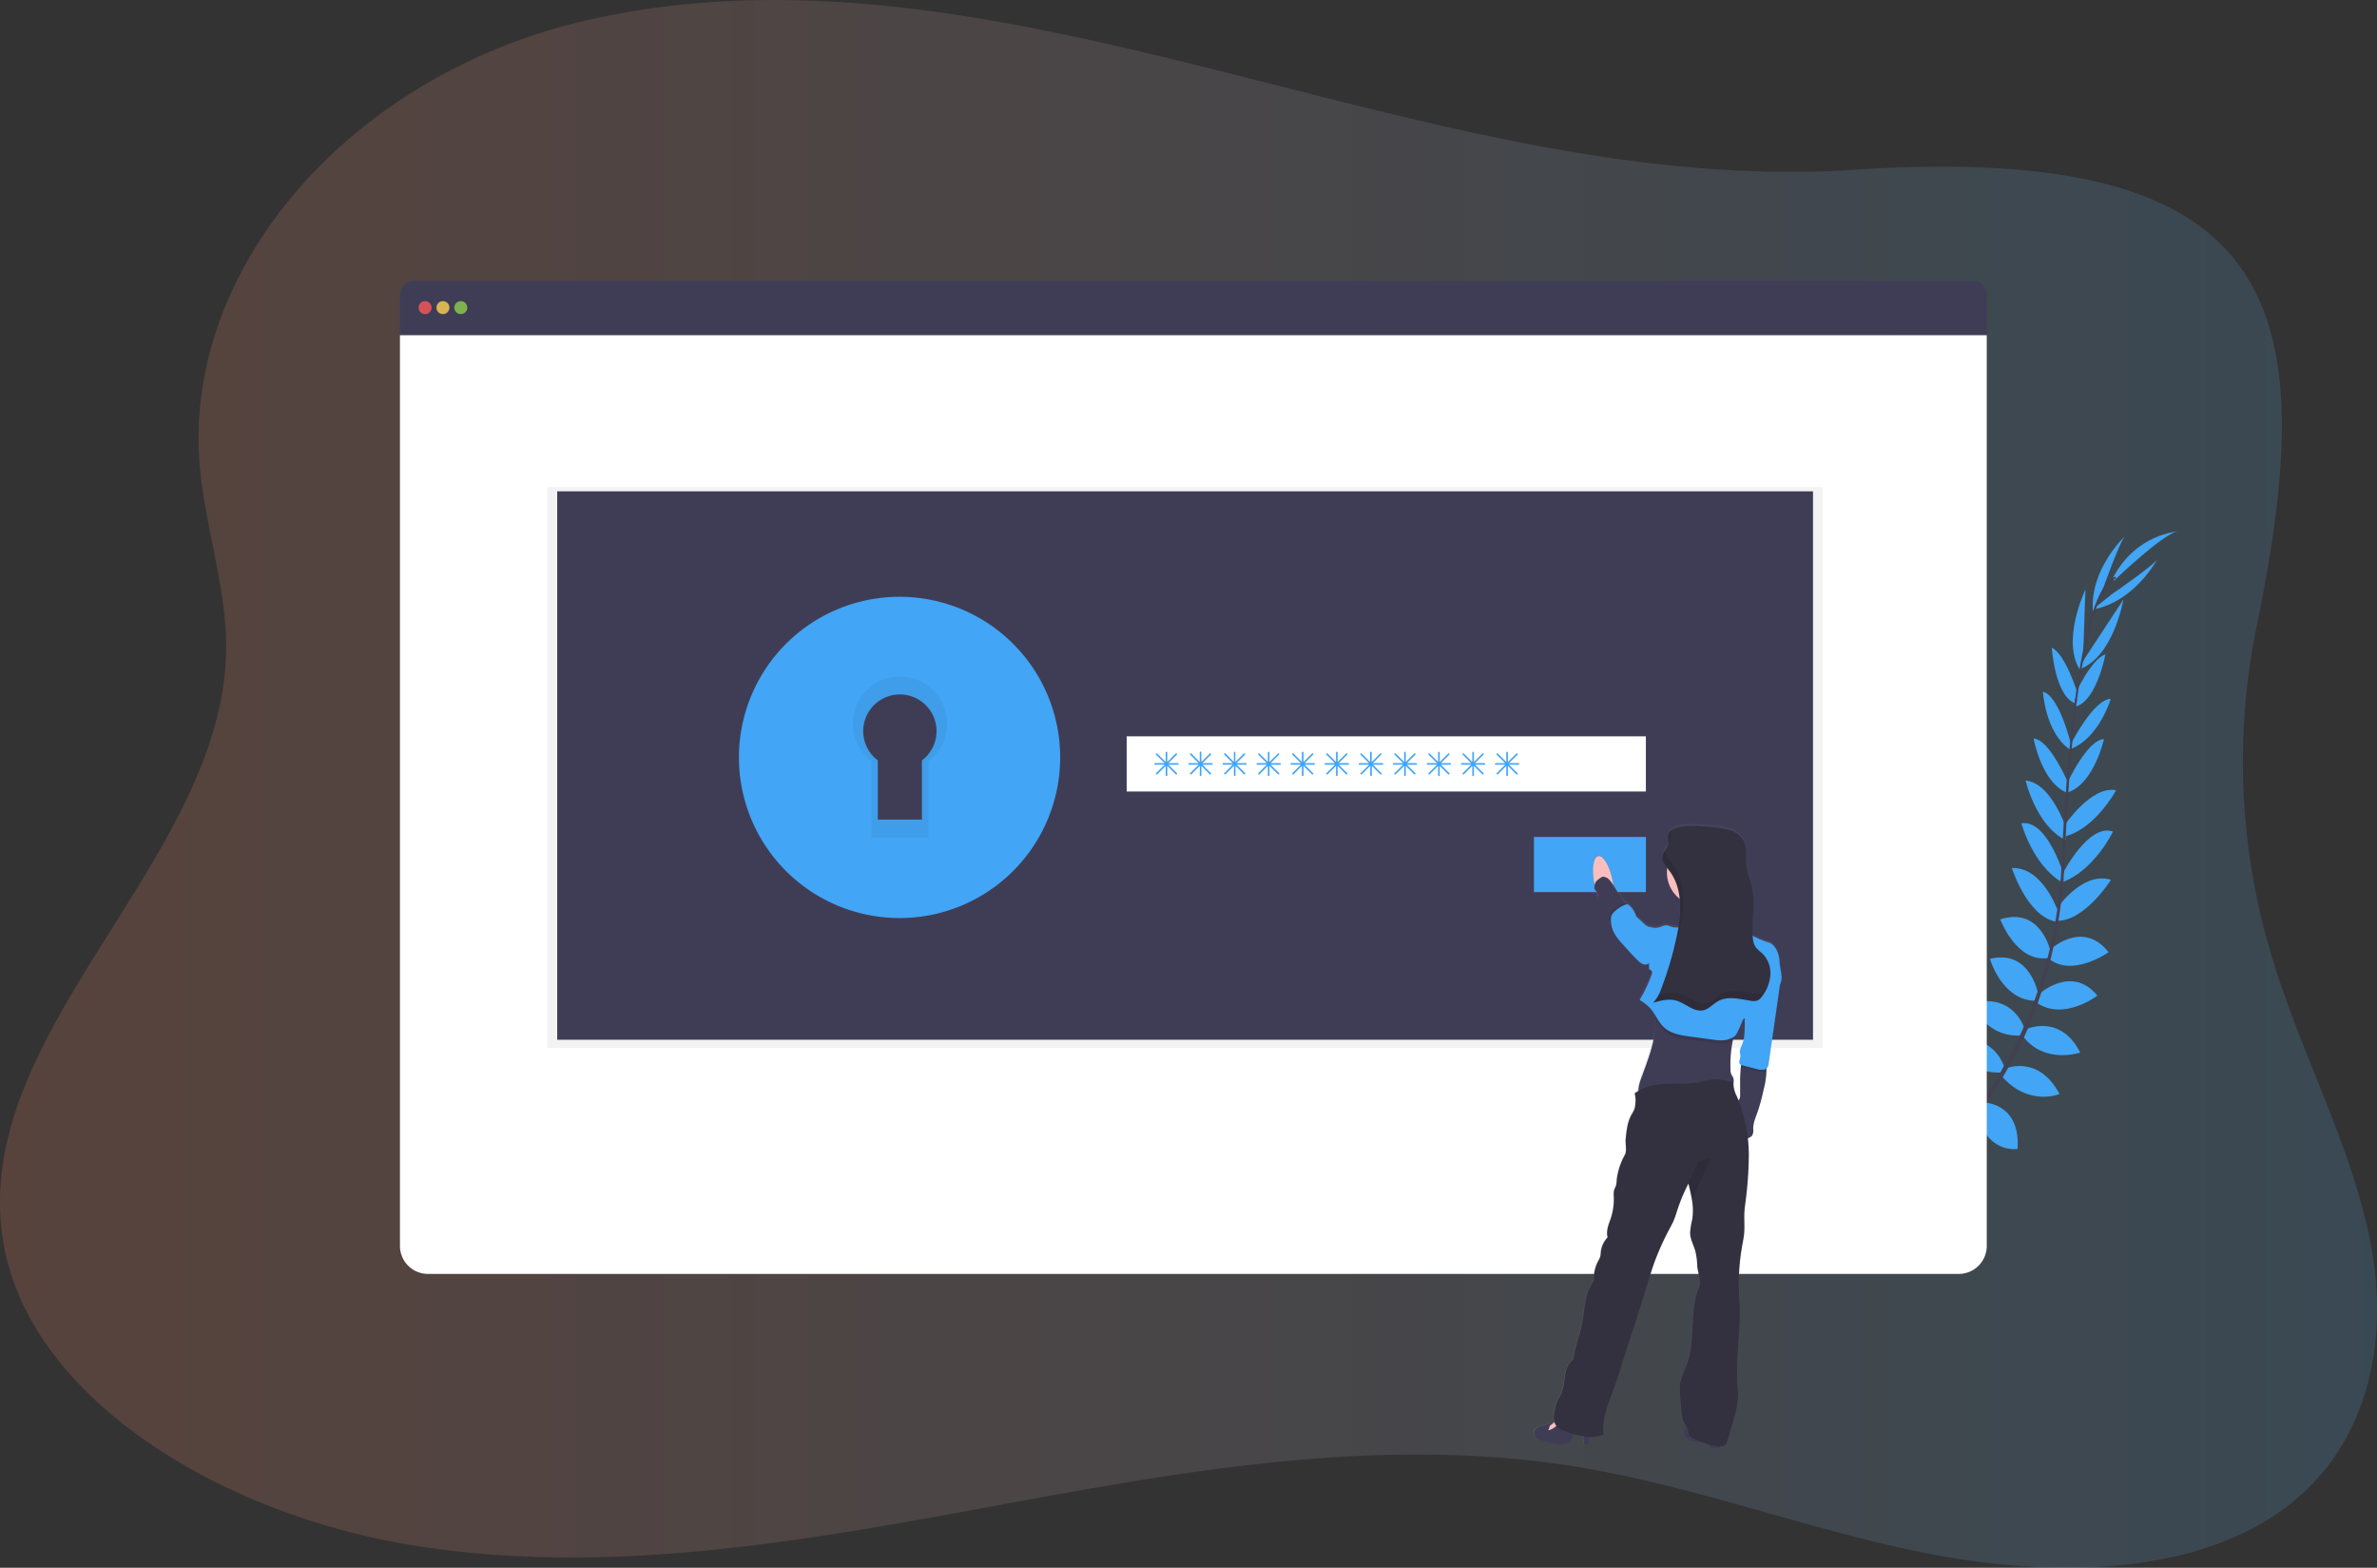 <svg id="aaafdec0-95c8-49a3-a8f8-64216c6da511" xmlns="http://www.w3.org/2000/svg" xmlns:xlink="http://www.w3.org/1999/xlink" viewBox="0 0 849.04 559.93"><rect x="0" y="0" width="849.04" height="559.93" fill="#333333" stroke="none"/><defs><style>.cls-1{opacity:0.18;fill:url(#linear-gradient);}.cls-1,.cls-12,.cls-6,.cls-7,.cls-8,.cls-9{isolation:isolate;}.cls-2{fill:#42a5f5;}.cls-3{fill:#444053;}.cls-4{fill:#3f3d56;}.cls-5{fill:#fff;}.cls-6{fill:#fa5959;}.cls-6,.cls-7,.cls-8{opacity:0.8;}.cls-7{fill:#fed253;}.cls-8{fill:#8ccf4d;}.cls-9{opacity:0.05;}.cls-10{fill:url(#linear-gradient-2);}.cls-11{fill:#fbbebe;}.cls-12,.cls-14{opacity:0.1;}.cls-13{fill:#33313f;}</style><linearGradient id="linear-gradient" x1="9.98" y1="289.5" x2="859.02" y2="289.5" gradientUnits="userSpaceOnUse"><stop offset="0" stop-color="#ff8a65"/><stop offset="1" stop-color="#55abe5"/></linearGradient><linearGradient id="linear-gradient-2" x1="574.61" y1="135.16" x2="663.32" y2="135.16" gradientTransform="matrix(1, 0, 0, -1, -16.91, 550.54)" gradientUnits="userSpaceOnUse"><stop offset="0" stop-color="gray" stop-opacity="0.25"/><stop offset="0.54" stop-color="gray" stop-opacity="0.12"/><stop offset="1" stop-color="gray" stop-opacity="0.1"/></linearGradient></defs><path class="cls-1" d="M841.72,532.78a79,79,0,0,1-17.4,16.67c-32.37,22.8-81.67,23.47-124.81,15.11s-83.86-24.35-127.26-31.3c-69-11-138.92,1.55-206.33,14s-137.3,25.23-206.37,14.55c-65-10-129.44-46.71-145.61-97.24a77.36,77.36,0,0,1-2.42-9.47c-14.57-75.84,79-138,79.23-214.3.07-21.31-7.28-42.42-9.32-63.74C74.61,105.8,135,36,219.9,16.7,368.87-17.11,519,80.29,672.1,70.17c152.65-10,167.72,48.18,143.83,163.58A240,240,0,0,0,822,353c10.45,33.93,28.32,66.63,34.83,101.07C861.92,481.07,858.68,510.48,841.72,532.78Z" transform="translate(-9.98 -9.53)"/><path class="cls-2" d="M687.51,434.46s-7.12-4.7-14.18-1.35c0,0,2.17,4.18,11.11,3.79Z" transform="translate(-9.98 -9.53)"/><path class="cls-2" d="M688.41,434.71s2.17,8.25-3.27,13.87c0,0-3.26-3.4,0-11.74Z" transform="translate(-9.98 -9.53)"/><path class="cls-2" d="M697.27,426.79s-.53-7-16.38-4.69c0,0-.07,4.53,5.49,6.67S694.49,429.11,697.27,426.79Z" transform="translate(-9.98 -9.53)"/><path class="cls-2" d="M698.27,426.74s6.69,2.15.72,17c0,0-4.42-1-5.22-6.91S695.33,428.9,698.27,426.74Z" transform="translate(-9.98 -9.53)"/><path class="cls-2" d="M707.21,416.79s.91-11.55-15.28-10.37c0,0-1.16,10.43,12.43,13.14Z" transform="translate(-9.98 -9.53)"/><path class="cls-2" d="M717.92,403.75s-2.22-13.1-18.41-9.2c0,0-.06,11.32,15.76,12.31Z" transform="translate(-9.98 -9.53)"/><path class="cls-2" d="M725.74,390.27S722,377.52,706,381.33c0,0,3.82,11.47,18.7,11.29Z" transform="translate(-9.98 -9.53)"/><path class="cls-2" d="M733.17,377.1s-3.63-13.23-19.12-9.27c0,0,5.17,12.57,18.1,11.51Z" transform="translate(-9.98 -9.53)"/><path class="cls-2" d="M738,364.59s-2.8-16.18-17.24-12.6c0,0,4.2,14.72,16.18,15Z" transform="translate(-9.98 -9.53)"/><path class="cls-2" d="M742.45,349.48s-3.36-16.3-18-11.59c0,0,5.73,15.42,16.93,13.83Z" transform="translate(-9.98 -9.53)"/><path class="cls-2" d="M745.21,335.42s-5.33-16.31-16.62-15.87c0,0,5.44,17.23,15.67,19.13Z" transform="translate(-9.98 -9.53)"/><path class="cls-2" d="M747,321.7s-5.79-19.63-15-18.12c0,0,4,15,14.66,21.18Z" transform="translate(-9.98 -9.53)"/><path class="cls-2" d="M748,305.33s-5.43-16.36-14.49-17c0,0,3.7,16.1,14.31,21.27Z" transform="translate(-9.98 -9.53)"/><path class="cls-2" d="M749.1,290.05s-6.78-16.38-12.75-16.75c0,0,2.94,16.13,12.17,19.44Z" transform="translate(-9.98 -9.53)"/><path class="cls-2" d="M749.84,275.84s-4.16-17.78-10.15-19.26c0,0,.82,14.55,9.55,20.59Z" transform="translate(-9.98 -9.53)"/><path class="cls-2" d="M752.1,257.23s-4.38-14.18-9.23-16.35c0,0,1,16.72,8.12,19.81Z" transform="translate(-9.98 -9.53)"/><path class="cls-2" d="M754,245.06l.88-25s-9.07,18.84-1.54,29.38Z" transform="translate(-9.98 -9.53)"/><path class="cls-2" d="M761,220.19s6.53-18.26,8.11-19.28c0,0-12.81,11.85-11.56,27.09Z" transform="translate(-9.98 -9.53)"/><path class="cls-2" d="M707.65,416.7s11.49-1.5,11.15,14.73c0,0-10.38,1.69-13.77-11.74Z" transform="translate(-9.98 -9.53)"/><path class="cls-2" d="M718.46,403.31s13.27-.05,12.17,16.57c0,0-11.14,2-14.82-13.43Z" transform="translate(-9.98 -9.53)"/><path class="cls-2" d="M725.87,391.34s12-5.65,19.76,8.93c0,0-11.13,4.71-20.83-6.57Z" transform="translate(-9.98 -9.53)"/><path class="cls-2" d="M733.44,377.22s12.34-6,19.58,8.24c0,0-12.85,4.42-20.6-6Z" transform="translate(-9.98 -9.53)"/><path class="cls-2" d="M737.8,365s11.88-11.35,21.35.12c0,0-12.13,9.34-21.89,2.4Z" transform="translate(-9.98 -9.53)"/><path class="cls-2" d="M741.78,349.1s11.94-11.6,21.34.53c0,0-13.4,9.52-21.77,1.9Z" transform="translate(-9.98 -9.53)"/><path class="cls-2" d="M744,335s9.2-14.49,20-11.25c0,0-9.55,15.34-19.94,14.65Z" transform="translate(-9.98 -9.53)"/><path class="cls-2" d="M746.72,321.61s9.27-18.25,18-15.07c0,0-6.69,14-18.29,18.15Z" transform="translate(-9.98 -9.53)"/><path class="cls-2" d="M747.36,304.38s9.54-14.36,18.47-12.61c0,0-7.8,14.57-19.39,16.76Z" transform="translate(-9.98 -9.53)"/><path class="cls-2" d="M748.11,289.73s7.38-16.11,13.39-16.22c0,0-3.55,16-12.9,19Z" transform="translate(-9.98 -9.53)"/><path class="cls-2" d="M749.55,275.49s8.22-16.32,14.39-16.35c0,0-4.2,13.95-14.11,17.79Z" transform="translate(-9.98 -9.53)"/><path class="cls-2" d="M750.79,258.25s6.14-13.51,11.23-15c0,0-3.07,16.46-10.55,18.62Z" transform="translate(-9.98 -9.53)"/><path class="cls-2" d="M754.71,244.56l13.73-20.91s-3.52,20.63-15.74,24.92Z" transform="translate(-9.98 -9.53)"/><path class="cls-2" d="M764.13,221.88s16-11,16.53-12.8c0,0-8.11,15.43-23.18,18.15Z" transform="translate(-9.98 -9.53)"/><path class="cls-2" d="M765.09,216.92s18.32-17.61,23-17.59c0,0-15.11.69-23.43,16.65Z" transform="translate(-9.98 -9.53)"/><path class="cls-3" d="M751,260.86l.67.09c3.44-26.94,8.46-42.89,14.12-44.84l-.22-.64C759.53,217.56,754.48,233.26,751,260.86Z" transform="translate(-9.98 -9.53)"/><path class="cls-3" d="M745.9,325.29l1,.09c.22-2.52.38-5.09.49-7.66,1-22.3,2.45-42.78,4.41-58.13l-.58-.73c-2,15.39-3.88,36.48-4.84,58.82C746.28,320.23,746.12,322.79,745.9,325.29Z" transform="translate(-9.98 -9.53)"/><path class="cls-3" d="M668.71,447.32c.17-.08,17.92-8,36.35-26.91a146.3,146.3,0,0,0,26.57-37.67c8.52-17.35,13.71-38.66,15.45-59.37l-1.05.49c-3.91,46.48-25.07,78.24-41.89,95.54-18.25,18.74-35.8,26.58-36,26.66Z" transform="translate(-9.98 -9.53)"/><path class="cls-4" d="M714.67,109.84H157.81a5,5,0,0,0-5,5v14.45H719.63V114.81A5,5,0,0,0,714.67,109.84Z" transform="translate(-9.98 -9.53)"/><path class="cls-5" d="M152.84,129.26V454.52a10,10,0,0,0,10,10H709.63a10,10,0,0,0,10-10h0V129.26Z" transform="translate(-9.98 -9.53)"/><circle class="cls-6" cx="151.84" cy="109.87" r="2.32"/><circle class="cls-7" cx="158.21" cy="109.87" r="2.32"/><circle class="cls-8" cx="164.59" cy="109.87" r="2.32"/><rect class="cls-9" x="195.55" y="173.96" width="455.52" height="200.3"/><rect class="cls-4" x="199.03" y="175.48" width="448.56" height="195.88"/><path class="cls-2" d="M331.29,235.42a44.63,44.63,0,1,0,44.62,44.63,44.63,44.63,0,0,0-44.62-44.63Zm8,45.7v21.13H323.52V281.12a13.1,13.1,0,1,1,15.77,0Z" transform="translate(-9.98 -9.53)"/><path class="cls-9" d="M331.29,235.42a44.63,44.63,0,1,0,44.62,44.63,44.63,44.63,0,0,0-44.62-44.63Zm8,45.7v21.13H323.52V281.12a13.1,13.1,0,1,1,15.77,0Z" transform="translate(-9.98 -9.53)"/><path class="cls-2" d="M331.29,222.68a57.37,57.37,0,1,0,57.37,57.37h0A57.36,57.36,0,0,0,331.29,222.68Zm10.29,58.75v27.16H321.29V281.43a16.81,16.81,0,1,1,20.29,0Z" transform="translate(-9.98 -9.53)"/><rect class="cls-5" x="402.44" y="262.99" width="185.45" height="19.7"/><rect class="cls-2" x="547.91" y="298.92" width="39.99" height="19.7"/><path class="cls-2" d="M430.68,282.08h-3.35l3-3a.3.3,0,0,0,0-.41.28.28,0,0,0-.41,0h0l-3,3v-3.36a.29.29,0,0,0-.29-.29.3.3,0,0,0-.29.29v3.36l-3-3a.3.3,0,0,0-.41,0h0a.3.3,0,0,0,0,.41l3,3h-3.36a.29.29,0,1,0,0,.58h3.36l-3,3a.31.31,0,0,0,0,.42.33.33,0,0,0,.42,0l3-3v3.36a.29.29,0,0,0,.58,0v-3.36l3,3a.32.32,0,0,0,.41,0,.31.31,0,0,0,0-.42l-3-3h3.35a.29.29,0,0,0,.29-.29A.29.29,0,0,0,430.68,282.08Z" transform="translate(-9.98 -9.53)"/><path class="cls-2" d="M442.85,282.08H439.5l3-3a.3.3,0,0,0,0-.41.28.28,0,0,0-.41,0h0l-3,3v-3.36a.29.29,0,1,0-.57,0v3.36l-3-3a.3.3,0,0,0-.41,0h0a.3.3,0,0,0,0,.41l3,3h-3.36a.29.29,0,1,0,0,.58h3.36l-3,3a.31.31,0,0,0,0,.42.33.33,0,0,0,.42,0l3-3v3.36a.28.28,0,0,0,.28.29.29.29,0,0,0,.29-.29v-3.36l3,3a.32.32,0,0,0,.41,0,.31.31,0,0,0,0-.42l-3-3h3.35a.29.29,0,0,0,.29-.29A.29.29,0,0,0,442.85,282.08Z" transform="translate(-9.98 -9.53)"/><path class="cls-2" d="M455,282.08h-3.35l3-3a.3.3,0,0,0,0-.41.28.28,0,0,0-.41,0h0l-3,3v-3.36A.28.28,0,0,0,451,278a.29.29,0,0,0-.29.29v3.36l-3-3a.3.3,0,0,0-.41,0h0a.3.3,0,0,0,0,.41l3,3h-3.36a.29.29,0,1,0,0,.58h3.36l-3,3a.31.31,0,0,0,0,.42.33.33,0,0,0,.42,0l3-3v3.36a.29.29,0,0,0,.29.29.28.28,0,0,0,.28-.29v-3.36l3,3a.32.32,0,0,0,.41,0,.31.31,0,0,0,0-.42l-3-3H455a.29.29,0,0,0,.29-.29A.29.29,0,0,0,455,282.08Z" transform="translate(-9.98 -9.53)"/><path class="cls-2" d="M467.19,282.08h-3.35l3-3a.3.3,0,0,0,0-.41.28.28,0,0,0-.41,0h0l-3,3v-3.36a.29.29,0,1,0-.58,0v3.36l-3-3a.3.3,0,0,0-.41,0h0a.28.28,0,0,0,0,.41l3,3h-3.36a.29.29,0,0,0,0,.58h3.36l-3,3a.29.29,0,0,0,0,.42.32.32,0,0,0,.41,0l3-3v3.36a.29.29,0,1,0,.58,0v-3.36l3,3a.32.32,0,0,0,.41,0,.31.31,0,0,0,0-.42l-3-3h3.35a.29.29,0,0,0,.29-.29A.29.29,0,0,0,467.19,282.08Z" transform="translate(-9.98 -9.53)"/><path class="cls-2" d="M479.36,282.08H476l3-3a.3.3,0,0,0,0-.41.28.28,0,0,0-.41,0h0l-3,3v-3.36a.29.29,0,0,0-.58,0v3.36l-3-3a.3.3,0,0,0-.41,0h0a.28.28,0,0,0,0,.41l3,3h-3.36a.29.29,0,1,0,0,.58h3.36l-3,3a.29.29,0,0,0,0,.42.32.32,0,0,0,.41,0l3-3v3.36a.29.29,0,0,0,.58,0v-3.36l3,3a.32.32,0,0,0,.41,0,.31.31,0,0,0,0-.42l-3-3h3.35a.29.29,0,0,0,.29-.29A.29.29,0,0,0,479.36,282.08Z" transform="translate(-9.98 -9.53)"/><path class="cls-2" d="M491.53,282.08h-3.35l3-3a.3.3,0,0,0,0-.41.28.28,0,0,0-.41,0h0l-3,3v-3.36a.29.29,0,0,0-.58,0v3.36l-3-3a.3.3,0,0,0-.41,0h0a.28.28,0,0,0,0,.41l3,3h-3.36a.29.29,0,1,0,0,.58h3.36l-3,3a.29.29,0,0,0,0,.42.32.32,0,0,0,.41,0l3-3v3.36a.29.29,0,0,0,.58,0v-3.36l3,3a.32.32,0,0,0,.41,0,.31.31,0,0,0,0-.42l-3-3h3.35a.29.29,0,0,0,.29-.29A.29.29,0,0,0,491.53,282.08Z" transform="translate(-9.98 -9.53)"/><path class="cls-2" d="M503.7,282.08h-3.35l3-3a.3.3,0,0,0,0-.41.28.28,0,0,0-.41,0h0l-3,3v-3.36a.29.29,0,1,0-.58,0v3.36l-3-3a.3.3,0,0,0-.41,0h0a.3.3,0,0,0,0,.41l3,3h-3.36a.29.29,0,0,0,0,.58H499l-3,3a.31.31,0,0,0,0,.42.32.32,0,0,0,.41,0l3-3v3.36a.29.29,0,1,0,.58,0v-3.36l3,3a.32.32,0,0,0,.41,0,.31.31,0,0,0,0-.42l-3-3h3.35a.29.29,0,0,0,.29-.29A.29.29,0,0,0,503.7,282.08Z" transform="translate(-9.98 -9.53)"/><path class="cls-2" d="M515.87,282.08h-3.35l3-3a.3.3,0,0,0,0-.41.28.28,0,0,0-.41,0h0l-3,3v-3.36a.29.29,0,0,0-.58,0v3.36l-3-3a.3.3,0,0,0-.41,0h0a.3.3,0,0,0,0,.41l3,3h-3.36a.29.29,0,0,0,0,.58h3.36l-3,3a.31.31,0,0,0,0,.42.32.32,0,0,0,.41,0l3-3v3.36a.29.29,0,0,0,.58,0v-3.36l3,3a.32.32,0,0,0,.41,0,.31.31,0,0,0,0-.42l-3-3h3.35a.29.29,0,0,0,.29-.29A.29.29,0,0,0,515.87,282.08Z" transform="translate(-9.98 -9.53)"/><path class="cls-2" d="M528,282.08h-3.35l3-3a.3.3,0,0,0,0-.41.28.28,0,0,0-.41,0h0l-3,3v-3.36a.29.29,0,0,0-.58,0v3.36l-3-3a.3.3,0,0,0-.41,0h0a.3.3,0,0,0,0,.41l3,3h-3.36a.29.29,0,0,0,0,.58h3.36l-3,3a.31.31,0,0,0,0,.42.32.32,0,0,0,.41,0l3-3v3.36a.29.29,0,1,0,.58,0v-3.36l3,3a.32.32,0,0,0,.41,0,.31.31,0,0,0,0-.42l-3-3H528a.29.29,0,0,0,.29-.29A.29.29,0,0,0,528,282.08Z" transform="translate(-9.98 -9.53)"/><path class="cls-2" d="M540.21,282.08h-3.35l3-3a.3.3,0,0,0,0-.41.28.28,0,0,0-.41,0h0l-3,3v-3.36a.29.29,0,1,0-.58,0v3.36l-3-3a.3.3,0,0,0-.41,0h0a.3.3,0,0,0,0,.41l3,3H532.1a.29.29,0,0,0,0,.58h3.36l-3,3a.31.31,0,0,0,0,.42.32.32,0,0,0,.41,0l3-3v3.36a.29.29,0,1,0,.58,0v-3.36l3,3a.32.32,0,0,0,.41,0,.31.31,0,0,0,0-.42l-3-3h3.35a.29.29,0,0,0,.29-.29A.29.29,0,0,0,540.21,282.08Z" transform="translate(-9.98 -9.53)"/><path class="cls-2" d="M552.38,282.08H549l3-3a.3.3,0,0,0,0-.41.28.28,0,0,0-.41,0h0l-3,3v-3.36a.29.29,0,0,0-.58,0v3.36l-3-3a.3.3,0,0,0-.41,0h0a.3.3,0,0,0,0,.41l3,3h-3.36a.29.29,0,1,0,0,.58h3.36l-3,3a.31.31,0,0,0,0,.42.32.32,0,0,0,.41,0l3-3v3.36a.29.29,0,1,0,.58,0v-3.36l3,3a.32.32,0,0,0,.41,0,.31.31,0,0,0,0-.42l-3-3h3.35a.29.29,0,0,0,.29-.29A.29.29,0,0,0,552.38,282.08Z" transform="translate(-9.98 -9.53)"/><path class="cls-10" d="M645.68,352.58a9.71,9.71,0,0,0-.26-2.08c-.52-2-1.69-4.33-3.63-4.92a30.09,30.09,0,0,1-5.76-2.44c-.35-6.21,1.08-12.57-.48-18.59-.58-2.2-1.53-4.31-1.79-6.56-.32-2.81.45-5.8-.67-8.38a8.26,8.26,0,0,0-4.9-4.23,25.65,25.65,0,0,0-6.53-1.16c-2.78-.23-11.79-1.3-14.93,1.19h0a3.54,3.54,0,0,0-.58.58h0a2.38,2.38,0,0,0-.18.3l0,0a2.43,2.43,0,0,0-.16.37h0c0,.15-.07.29-.1.44v1c0,.52.12,1,.12,1.56a3.35,3.35,0,0,1-.07.77,5.28,5.28,0,0,1-1,1.87h0l-.11.15-.18.28a2.29,2.29,0,0,0-.15.24l-.14.21-.15.29c0,.06-.06.11-.08.17a2.88,2.88,0,0,0-.18.49,3.34,3.34,0,0,0,0,1.54,5.62,5.62,0,0,0,.79,1.83c.15.23.3.47.47.7l.4.55a14.71,14.71,0,0,0-.12,1.62,12,12,0,0,0,4.58,9.42,35.5,35.5,0,0,1-.08,7.36q-.07.76-.18,1.53c-.07.51-.12.85-.19,1.27a5.9,5.9,0,0,1-2.54-.19,9,9,0,0,0-1.16-.44c-1.68-.43-3.4,1.25-5.07.74a.75.75,0,0,1-.08.24,2.28,2.28,0,0,0-1.16-.35,4.18,4.18,0,0,1-2.51-1.44l-2.21-2.08a2.6,2.6,0,0,1-.38-.43,2.89,2.89,0,0,1-.27-.71,8.21,8.21,0,0,0-2.14-3.07,1.46,1.46,0,0,0-.63-.46,1.4,1.4,0,0,0-.29,0l-.19-.23a5.44,5.44,0,0,0-.48-.48c-1.06-1-1.16-1.81-2.08-2.9a28.55,28.55,0,0,1-2.16-3.28c-.08-.6-.18-1.23-.31-1.86a24,24,0,0,0-1.27-4.23l-1.16-2.57-.13.13c-.84-1.25-1.74-1.93-2.55-1.77-1.35.28-2,2.9-1.8,6.32l.47,3.48a1.22,1.22,0,0,0,.06.26,6.55,6.55,0,0,0-.13,1.25c0,.49.45.85.69,1.28a3.66,3.66,0,0,1,.58,2c0,.25-.1.49-.12.73a3,3,0,0,0,.55,1.51l2.9,4.86.58,1,0,0a2.39,2.39,0,0,0,.78.89,10.76,10.76,0,0,0,1,3.52c.1.22.21.43.33.64a20.94,20.94,0,0,0,2.73,3.55l1.38,1.55c1.37,1.52,2.73,3,4.21,4.44a5.48,5.48,0,0,0,1.87,1.32,2.14,2.14,0,0,0,2.11-.31v2.16a1.21,1.21,0,0,1,1.14,1.28,1.25,1.25,0,0,1-.22.62,48,48,0,0,1-4.29,9.08,19.16,19.16,0,0,1,3.59,2.74,15.9,15.9,0,0,1,1.87,2.53c.06.43.1.86.12,1.28.43,6.91-2.24,13.76-4.64,20.35A15.77,15.77,0,0,0,595,398.8a11,11,0,0,0-1.3.93,8.54,8.54,0,0,1,.24,3.67,6.54,6.54,0,0,1-.48,2.32,14.57,14.57,0,0,1-.84,1.49c-1.5,2.65-1.83,5.8-2.13,8.82-.18,1.83.53,4.06-.3,5.69a23.41,23.41,0,0,0-2.9,8.92,9.12,9.12,0,0,1-.27,2.08c-.18.58-.49,1.07-.66,1.64a7.22,7.22,0,0,0-.11,2.32,22,22,0,0,1-1.22,8.17c-.72,2.07-1.52,4.29-1,6.41a9.1,9.1,0,0,0-2.45,5.39,7.89,7.89,0,0,1-.18,1.53,7.42,7.42,0,0,1-.7,1.48,12.93,12.93,0,0,0-1.57,6.95,19.41,19.41,0,0,0-3.13,8.16c-.51,2.9-.74,5.84-1.4,8.7-.88,3.78-2.47,7.59-2.79,11.47-1.88,1.2-2.69,3.52-3.05,5.72s-.41,4.5-1.33,6.53c-.48,1.05-1.16,2-1.62,3.07a14.35,14.35,0,0,0-.69,2.65,10.35,10.35,0,0,0-.18,4.35,6.48,6.48,0,0,1-1.7,1.29c.09-.36.17-.72.23-1.08-1.49,1.35-4.2.88-5.4,2.51a2.44,2.44,0,0,0,.58,3.35,4.74,4.74,0,0,0,1.2.52c2.9.93,5.88,1.86,8.86,1.37a2.73,2.73,0,0,0,1-.32,3.32,3.32,0,0,0,.93-1.08L572,521.7a28,28,0,0,0,3.26.76c.11.93.19,1.85.23,2.78.58.12,1.35.15,1.63-.39a1.39,1.39,0,0,0,.09-.64c0-.41.06-1,.1-1.51h.11a11.06,11.06,0,0,0,5.13-1c-.62-5.14,1.43-10.15,3.2-15,1.87-5.11,3.48-10.32,5.1-15.52,1.15-3.66,2.44-7.21,3.57-10.88q2.14-7,4.31-13.91c.62-2,1.25-4,2-6.08a95,95,0,0,1,5.38-12c.58-1.09,1.15-2.18,1.63-3.31.58-1.39,1-2.84,1.45-4.27a66.57,66.57,0,0,1,3.64-8.57l.11-.21c.47,1.92.94,3.87,1.26,5.8a22.05,22.05,0,0,1,.09,7.16,24.53,24.53,0,0,0-.74,4.86c.09,2.26,1.3,4.32,1.9,6.5a25.46,25.46,0,0,1,.65,5c.16,2.61,1.57,5.53.58,7.95-3.1,7.65-1.6,16.3-3.37,24.34-.91,4.13-3.7,8-3.48,12.22.16,3,.42,6,.79,9a8.56,8.56,0,0,0,.72,2.72,10.79,10.79,0,0,0,.8,1.3c-.26.1-.47.36-.66.91a3.57,3.57,0,0,0,1.29,4.05,5.49,5.49,0,0,0,1.68.58,8.58,8.58,0,0,0,2.42.34,4.92,4.92,0,0,0,.76-.09,28.76,28.76,0,0,0,2.74,1,5.85,5.85,0,0,0,.07.72.94.94,0,0,0,.3.65.86.86,0,0,0,.47.08h3.15v-.79a2.56,2.56,0,0,0,2-.65,3,3,0,0,0,.58-1.2q1.29-4.37,2.56-8.73a28.06,28.06,0,0,0,1.25-10c-1.12-10.68,1.33-21.4.54-32.11a76.25,76.25,0,0,1,1-19.26c.26-1.44.58-2.9.7-4.33.25-2.7-.06-5.43.13-8.12.06-.93.19-1.87.31-2.8a134.39,134.39,0,0,0,1.24-17.47,56.08,56.08,0,0,0-.36-5.8,3.22,3.22,0,0,0,1.59-.93,3.93,3.93,0,0,0,.37-2.47c0-2.05.87-4,1.56-5.92a71.48,71.48,0,0,0,2.19-8.15,28.49,28.49,0,0,0,1-6.81c0-.23,0-.47,0-.7a1.73,1.73,0,0,0,.53-.58,3.32,3.32,0,0,0,.28-1.07l.63-4.44c.16-1.07.31-2.13.46-3.19l1.84-12.86.48-3.34.48-3.33c0-.39.11-.78.15-1.16C647.19,358.42,645.83,355.27,645.68,352.58Zm-15.37,48.15a10.7,10.7,0,0,1-1.16-5h-.06a2.6,2.6,0,0,0-.08-1.63c-.18-.43-.49-.79-.68-1.21a4.54,4.54,0,0,1-.32-1.62,44.6,44.6,0,0,1,.83-10.51c.08-.41.16-.82.23-1.23a3,3,0,0,0,.67-.51,4.86,4.86,0,0,0,.74-1.16c.66-1.32,1.25-2.66,1.81-4,.17-.44.44-.95.88-1.06-.09,3.39.26,6.85-1.12,9.91a6.17,6.17,0,0,0-.58,1.57c-.13.86.23,1.73.1,2.59-.06.45-.25.86-.33,1.3a1.28,1.28,0,0,0,.34,1.23,1,1,0,0,0,.25.13c0,.23-.07.47-.09.69,0,.48-.07.92-.1,1.2a38,38,0,0,0-.15,4.27c0,1.53,0,3.07,0,4.63a3.14,3.14,0,0,1-.22,1.32,2.47,2.47,0,0,1-.44.58,14.73,14.73,0,0,0-.55-1.43Z" transform="translate(-9.98 -9.53)"/><ellipse class="cls-11" cx="582.7" cy="324.42" rx="3.27" ry="9.26" transform="translate(-63.24 114.04) rotate(-11.58)"/><path class="cls-4" d="M611.57,519.76a3.5,3.5,0,0,0,1.28,4,5.53,5.53,0,0,0,1.67.58,8.2,8.2,0,0,0,2.41.33c1,0,2-.44,3-.58a.49.49,0,0,1,.34,0,.51.51,0,0,1,.13.41,13.75,13.75,0,0,0,.13,1.7.89.89,0,0,0,.3.66,1,1,0,0,0,.46.08h3.14a31,31,0,0,0-.89-8.2,2.09,2.09,0,0,0-.24-.58,1.91,1.91,0,0,0-1-.58,5.62,5.62,0,0,0-2.43-.42,7.12,7.12,0,0,0-2.72,1.33,4.12,4.12,0,0,1-3.09.75C613,519,612.11,518.15,611.57,519.76Z" transform="translate(-9.98 -9.53)"/><path class="cls-11" d="M565.45,517.21a8.69,8.69,0,0,1-3.17,2.16l-.54.25a.43.43,0,0,0-.18.15.3.3,0,0,0,.06.26,3.76,3.76,0,0,0,4.26,1.55,2.38,2.38,0,0,0,.93-.49,3.1,3.1,0,0,0,.72-1.87,3.86,3.86,0,0,0-.09-2.13C566.64,515.27,566.34,516.1,565.45,517.21Z" transform="translate(-9.98 -9.53)"/><path class="cls-4" d="M577.49,524.35a1.46,1.46,0,0,1-.1.65c-.27.53-1,.5-1.62.39a39.73,39.73,0,0,0-.71-5.86c-1.13,0-1.94,1-2.54,2L571,524A3.16,3.16,0,0,1,570,525a2.72,2.72,0,0,1-1,.32c-3,.49-6-.44-8.82-1.37a4.38,4.38,0,0,1-1.2-.51,2.45,2.45,0,0,1-.58-3.35c1.2-1.62,3.89-1.15,5.39-2.5a13.41,13.41,0,0,1-.77,2.77c2-.31,3.35-2.14,5-3.36a3,3,0,0,1,1.41-.67,3,3,0,0,1,1.16.12,13.53,13.53,0,0,1,5.1,2.51,5.53,5.53,0,0,1,1.83,1.9A14.24,14.24,0,0,1,577.49,524.35Z" transform="translate(-9.98 -9.53)"/><circle class="cls-11" cx="607.37" cy="311.63" r="11.97"/><path class="cls-4" d="M640.94,391.86a28.15,28.15,0,0,1-1,6.77,69,69,0,0,1-2.2,8.12c-.68,1.93-1.55,3.86-1.54,5.91a3.94,3.94,0,0,1-.38,2.47,3.72,3.72,0,0,1-1.7,1,2.08,2.08,0,0,0-1.42,1.27,9,9,0,0,1-1.21-2.66q-1.56-4.77-2.9-9.6a1.26,1.26,0,0,1,.09-1.16,1.32,1.32,0,0,1,.5-.29,5.1,5.1,0,0,0,1.6-1,2.43,2.43,0,0,0,.54-.69,3.07,3.07,0,0,0,.22-1.31c0-1.53,0-3.06,0-4.6a37.75,37.75,0,0,1,.17-4.25c0-.27,0-.72.09-1.2.09-.91.26-2,.76-2.31.73-.5,2.94.16,3.77.28,1.44.2,2.9.43,4.3.7A11.5,11.5,0,0,1,640.94,391.86Z" transform="translate(-9.98 -9.53)"/><path class="cls-4" d="M592.6,334.57c-.47.93-1.58,1.38-2.44,2l-2.93,2a2,2,0,0,1-1.46.5,1.93,1.93,0,0,1-1.08-1v0l-.61-1-2.9-4.86a2.82,2.82,0,0,1-.54-1.5c0-.25.09-.48.11-.73a3.47,3.47,0,0,0-.58-2c-.23-.43-.69-.79-.68-1.28a4.79,4.79,0,0,1,.32-1.87,3.85,3.85,0,0,1,1.27-1.36l.84-.57a1.7,1.7,0,0,1,.51-.24c.48-.1,1,.3,1.44.32,2.09,1.4,2.9,4.06,4.54,6,.93,1.09,1,1.93,2.07,2.9.17.15.33.31.49.48a3.47,3.47,0,0,1,.52.75C591.68,333.51,592.84,334.1,592.6,334.57Z" transform="translate(-9.98 -9.53)"/><path class="cls-11" d="M613.15,333.15a10.89,10.89,0,0,1,1.29,5.83,3.79,3.79,0,0,1-.51,1.54c-.83,1.28-2.58,1.51-4.11,1.59a2.36,2.36,0,0,0-1.78.58,1.61,1.61,0,0,0,.11,2,4.55,4.55,0,0,0,1.77,1.16,15.73,15.73,0,0,0,7.63,1.69c1.22-.12,2.4-.47,3.61-.65a37.77,37.77,0,0,1,4-.22c1.58-.06,3.15-.21,4.72-.37l4.16-.41a.93.93,0,0,0,.62-.23c.31-.36-.09-.89-.47-1.16-2.21-1.63-5-2.76-6.28-5.21a31,31,0,0,1-1.19-3.79,35.47,35.47,0,0,1-1.38-3.66,25.39,25.39,0,0,1-.19-3.37,4.52,4.52,0,0,0-1.16-3.09,4.82,4.82,0,0,0-3.15-1c-2.77-.12-5.72.54-7.68,2.49-.53.53-1,1.16-1.53,1.64s-1.28.61-.92,1.24,1.06,1,1.44,1.56A13,13,0,0,1,613.15,333.15Z" transform="translate(-9.98 -9.53)"/><path class="cls-4" d="M636.75,350a66.29,66.29,0,0,1-3.54,13.05,48.61,48.61,0,0,0-2.09,5.86c-.45,1.79-.36,3.72-.77,5.52-.51,2.24-1,4.49-1.43,6.75a43.94,43.94,0,0,0-.82,10.49,4.32,4.32,0,0,0,.31,1.62c.19.41.5.77.68,1.2a2.89,2.89,0,0,1-.17,2.32,6.76,6.76,0,0,1-1.19,1.81c-5.4,1.61-11.18,1.08-16.81,1.42-5.18.32-10.43,1.38-15.54.5-.58-2.32.39-4.75,1.22-7,2.4-6.57,5.06-13.4,4.63-20.28a19.15,19.15,0,0,0-.27-2.4c-.84-4.87.08-9.92,1.54-14.64a25.13,25.13,0,0,0,.66-9.15,17.57,17.57,0,0,1,0-3,5.39,5.39,0,0,1,1.09-2.8s0-.08.08-.12a.77.77,0,0,1,.44,0h0a.37.37,0,0,0,.29,0l.06,0a.14.14,0,0,1,.17,0c.13.08.21.35.5.41s.86.1,1.29.12a6.66,6.66,0,0,1,1.54.22h.07a4.52,4.52,0,0,0,2.25-.19,5.82,5.82,0,0,0,1.38-.54c.13-.13.93-.26,1.09-.36.53-.32.41-1.81.52-2.43a6.59,6.59,0,0,1,.44-1.8,3,3,0,0,1,2.48-1.44,13.52,13.52,0,0,1,3,.27c2.16.31,4.37.25,6.5.75,1.06.25,2.23.63,3.21.14.26.06.3.3.3.58a3.46,3.46,0,0,1-.16.79c-.37,1.6.89,3.08,2,4.23a6.49,6.49,0,0,0,1.71,1.37c.58.26,1.16.37,1.73.66a3.19,3.19,0,0,1,1.16,1.06,4.33,4.33,0,0,1,.66,1.69A10,10,0,0,1,636.75,350Z" transform="translate(-9.98 -9.53)"/><path class="cls-12" d="M636.75,350a66.29,66.29,0,0,1-3.54,13.05,48.61,48.61,0,0,0-2.09,5.86c-.45,1.79-.36,3.72-.77,5.52-.51,2.24-1,4.49-1.43,6.75l-.38.19a8.6,8.6,0,0,1-2.27.73A13.71,13.71,0,0,1,622,382l-8.27-1.1c-3.31-.45-6.82-1-9.28-3.23a19.72,19.72,0,0,1-3.23-4.41,21.76,21.76,0,0,0-.27-2.4c-.84-4.87.07-9.92,1.54-14.64a25.11,25.11,0,0,0,.66-9.15,16.58,16.58,0,0,1,0-3,5.22,5.22,0,0,1,1.09-2.8,4.37,4.37,0,0,1,.52-.12h0a2,2,0,0,1,.35,0h.17a2.3,2.3,0,0,1,.58.07,10.21,10.21,0,0,1,1.16.44h.07a4.2,4.2,0,0,0,1.54.22c.76,0,1.55-.12,2.31-.17a4.24,4.24,0,0,1,2.75.49,15.58,15.58,0,0,1,1.53,1.4,6.7,6.7,0,0,0,1.93,1,20.55,20.55,0,0,0,15.43-.33,2.21,2.21,0,0,1,2.66.08c.35.21.69.4,1,.58a4.33,4.33,0,0,1,.66,1.69A9.74,9.74,0,0,1,636.75,350Z" transform="translate(-9.98 -9.53)"/><path class="cls-2" d="M641.8,346.17a31.37,31.37,0,0,1-6.61-2.9,3,3,0,0,0-1.11-.47,3.11,3.11,0,0,0-1.55.39,20.47,20.47,0,0,1-15.42.32,6.67,6.67,0,0,1-1.93-1,16.8,16.8,0,0,0-1.53-1.4c-1.91-1.24-4.55.21-6.68-.58a11.6,11.6,0,0,0-1.16-.45c-1.68-.42-3.4,1.26-5.06.75a28.94,28.94,0,0,0-1.36,5.17,56.43,56.43,0,0,0-.38,6.1c0,1.22,0,2.44,0,3.67a1.45,1.45,0,0,1,1,.65,1.48,1.48,0,0,1-.09,1.25,47.06,47.06,0,0,1-4.28,9,19.09,19.09,0,0,1,3.58,2.74c2,2.14,3,5.15,5.22,7.13,2.47,2.23,6,2.78,9.27,3.22l8.27,1.11a14.09,14.09,0,0,0,4.25.14,8.63,8.63,0,0,0,2.27-.74,3.89,3.89,0,0,0,1.26-.83,4.61,4.61,0,0,0,.75-1.16c.65-1.31,1.25-2.65,1.8-4,.19-.48.48-1,1-1.09,3.07-2.77,6-5.61,9-8.38a20.08,20.08,0,0,0,3.3-3.47c1.52-2.26.14-5.45,0-8.18a10.38,10.38,0,0,0-.26-2.07C644.9,349.12,643.73,346.75,641.8,346.17Z" transform="translate(-9.98 -9.53)"/><path class="cls-12" d="M592.6,334.57c-.47.93-1.58,1.38-2.44,2l-2.93,2a2,2,0,0,1-1.46.5,1.93,1.93,0,0,1-1.08-1v-.42a4.07,4.07,0,0,1,.18-1.38,4.35,4.35,0,0,1,1.3-1.67,10.74,10.74,0,0,1,3.81-2.32,1.35,1.35,0,0,1,.69-.07,1.19,1.19,0,0,1,.26.11,3.3,3.3,0,0,1,.52.76C591.68,333.51,592.84,334.1,592.6,334.57Z" transform="translate(-9.98 -9.53)"/><path class="cls-2" d="M599.52,340.68a4.23,4.23,0,0,1-2.51-1.44l-2.2-2a2.25,2.25,0,0,1-.38-.43,2.89,2.89,0,0,1-.27-.71A8.06,8.06,0,0,0,592,333a1.36,1.36,0,0,0-.63-.45,1.28,1.28,0,0,0-.7.07,10.46,10.46,0,0,0-3.81,2.32,4.35,4.35,0,0,0-1.3,1.67,3.78,3.78,0,0,0-.18,1.38,10.62,10.62,0,0,0,1,4.43c.1.21.21.43.33.64a20.7,20.7,0,0,0,2.72,3.54l1.38,1.54c1.36,1.52,2.71,3,4.19,4.43a5.33,5.33,0,0,0,1.87,1.31,2.08,2.08,0,0,0,2.16-.35,2.91,2.91,0,0,0,.61-1.1,21.66,21.66,0,0,0,1.8-7.22,27.37,27.37,0,0,0-.13-3C601.25,341.16,600.5,340.74,599.52,340.68Z" transform="translate(-9.98 -9.53)"/><path class="cls-13" d="M634.64,421.82a135.27,135.27,0,0,1-1.24,17.42c-.12.94-.25,1.87-.31,2.8-.19,2.71.12,5.43-.13,8.12-.14,1.45-.44,2.89-.69,4.31a76.81,76.81,0,0,0-1,19.21c.8,10.69-1.65,21.37-.54,32a25.72,25.72,0,0,1-.34,6.2,26.45,26.45,0,0,1-.9,3.74q-1.26,4.35-2.55,8.7a3,3,0,0,1-.58,1.2,2.76,2.76,0,0,1-2.17.65c-3.34-.11-6.49-1.55-9.53-3a3.19,3.19,0,0,1-.95-.58c-.64-.66-.58-1.69-.86-2.55a24.06,24.06,0,0,0-1.46-2.56,8.29,8.29,0,0,1-.63-2.64c-.39-3-.65-5.94-.79-8.94-.22-4.2,2.56-8.07,3.48-12.17,1.73-8,.26-16.66,3.35-24.3,1-2.41-.44-5.33-.58-7.92a25.36,25.36,0,0,0-.65-5c-.58-2.17-1.8-4.23-1.89-6.49a24.44,24.44,0,0,1,.74-4.84,21.66,21.66,0,0,0-.1-7.14c-.31-1.95-.78-3.9-1.25-5.8l-.1.22a64.32,64.32,0,0,0-3.63,8.55c-.47,1.42-.87,2.86-1.45,4.24-.48,1.16-1.06,2.22-1.64,3.31a96.33,96.33,0,0,0-5.36,11.91c-.72,2-1.35,4.06-2,6.07l-4.3,13.91c-1.16,3.66-2.43,7.19-3.56,10.84-1.61,5.22-3.21,10.39-5.08,15.49-1.74,4.84-3.81,9.85-3.19,15a11,11,0,0,1-5.11,1,30.34,30.34,0,0,1-8.7-2.11,6.8,6.8,0,0,1-3-1.79c-1.28-1.57-1-3.87-.58-5.87a14.28,14.28,0,0,1,.7-2.64c.44-1.07,1.16-2,1.61-3.07.91-2,1-4.31,1.33-6.5s1.16-4.52,3-5.71c.32-3.86,1.91-7.67,2.78-11.44.67-2.86.89-5.8,1.41-8.7a19.12,19.12,0,0,1,3.11-8.14,12.85,12.85,0,0,1,1.58-6.95,8,8,0,0,0,.69-1.48,8.75,8.75,0,0,0,.18-1.53,9,9,0,0,1,2.45-5.37c-.58-2.12.22-4.33,1-6.38a22.11,22.11,0,0,0,1.21-8.15,7.23,7.23,0,0,1,.11-2.32c.17-.58.48-1.07.67-1.63a9.11,9.11,0,0,0,.26-2.08,24.22,24.22,0,0,1,2.9-8.89c.83-1.63.13-3.85.3-5.67.3-3,.63-6.16,2.13-8.79.28-.5.58-1,.83-1.49a6.42,6.42,0,0,0,.48-2.32,8.47,8.47,0,0,0-.24-3.66c3.11-2.58,7.34-3.31,11.37-3.48s8.11.19,12.06-.67c1.16-.26,2.32-.62,3.54-.79,2.78-.41,5.59.22,8.33.85a9.93,9.93,0,0,0,1.16,5A53.81,53.81,0,0,1,634.64,421.82Z" transform="translate(-9.98 -9.53)"/><path class="cls-12" d="M621,423.14l-6.66,15c-.31-1.95-.78-3.9-1.25-5.8l-.1.22v-.32l3.63-8Z" transform="translate(-9.98 -9.53)"/><path class="cls-12" d="M640.94,391.86a2.42,2.42,0,0,1-1.32.49,6.39,6.39,0,0,1-2.17-.29l-5.21-1.31a2.3,2.3,0,0,1-.48-.17c.09-.91.26-2,.76-2.31.73-.5,2.94.16,3.77.28,1.44.2,2.9.43,4.3.7A10.94,10.94,0,0,1,640.94,391.86Z" transform="translate(-9.98 -9.53)"/><path class="cls-2" d="M645.35,357.38c.11.48.27.95.36,1.44a10.82,10.82,0,0,1-.12,3.59l-.47,3.31-.48,3.33-1.84,12.83-.45,3.18-.64,4.43a3.3,3.3,0,0,1-.27,1.07,2.23,2.23,0,0,1-1.82,1.07,6.7,6.7,0,0,1-2.17-.3L632.24,390a1.63,1.63,0,0,1-.64-.26,1.25,1.25,0,0,1-.33-1.22c.07-.44.26-.85.33-1.29.12-.86-.24-1.74-.11-2.59a6.49,6.49,0,0,1,.58-1.56c1.74-3.85.73-8.33,1.32-12.5a19,19,0,0,1,4-9,25.8,25.8,0,0,1,4.44-4.36,9.07,9.07,0,0,1,2.5-1.74C645.4,355.33,645.18,356.65,645.35,357.38Z" transform="translate(-9.98 -9.53)"/><path class="cls-13" d="M605.88,307.46c-.38,1.21.22,2.55-.06,3.79s-1.58,2.32-1.94,3.69c-.58,2.1,1.19,4,2.49,5.74,4.81,6.46,4.18,15.39,2.53,23.27a119.53,119.53,0,0,1-5.48,18.54,14,14,0,0,1-2.95,5.18c2.67-.77,5.5-1.54,8.18-.79,3.38.93,6.3,4.22,9.73,3.47,2.07-.45,3.51-2.29,5.37-3.3,3.48-1.87,7.67-.7,11.54-.09a4.6,4.6,0,0,0,2.52-.13,4.14,4.14,0,0,0,1.53-1.41,14.27,14.27,0,0,0,3-7.71,9.91,9.91,0,0,0-2.84-7.61,15.78,15.78,0,0,1-2.44-2.31,7.13,7.13,0,0,1-1-3.52c-.46-6.37,1.1-12.88-.5-19-.58-2.19-1.53-4.3-1.78-6.54-.32-2.8.44-5.8-.67-8.36a8.2,8.2,0,0,0-4.89-4.22,27,27,0,0,0-6.51-1.16C618.55,304.67,607.21,303.31,605.88,307.46Z" transform="translate(-9.98 -9.53)"/><g class="cls-14"><path d="M608.9,344a120,120,0,0,1-5.45,18.47c.4-.79.74-1.63,1.06-2.46A119.5,119.5,0,0,0,610,341.42c1.66-7.89,2.29-16.81-2.52-23.27-1.16-1.54-2.65-3.21-2.6-5a6.05,6.05,0,0,0-1,1.82c-.58,2.09,1.19,4,2.49,5.74C611.18,327.14,610.55,336.07,608.9,344Z" transform="translate(-9.98 -9.53)"/><path d="M605.89,310.67a5.57,5.57,0,0,0,1-2,9.69,9.69,0,0,0-.07-2.58,2.8,2.8,0,0,0-1,1.33C605.54,308.48,605.93,309.59,605.89,310.67Z" transform="translate(-9.98 -9.53)"/><path d="M640.43,362.87a4.12,4.12,0,0,1-1.53,1.4,4.42,4.42,0,0,1-2.52.13c-3.87-.58-8.11-1.77-11.54.1-1.86,1-3.31,2.84-5.37,3.3-3.43.77-6.35-2.52-9.73-3.47-2.4-.67-4.93-.12-7.35.58a10.18,10.18,0,0,1-1.92,2.77c2.67-.77,5.5-1.54,8.18-.8,3.38.94,6.3,4.23,9.73,3.48,2.07-.46,3.51-2.29,5.37-3.3,3.48-1.88,7.67-.7,11.54-.1a4.5,4.5,0,0,0,2.52-.12,4.23,4.23,0,0,0,1.53-1.41,15.49,15.49,0,0,0,2.4-4.59A15,15,0,0,1,640.43,362.87Z" transform="translate(-9.98 -9.53)"/></g></svg>